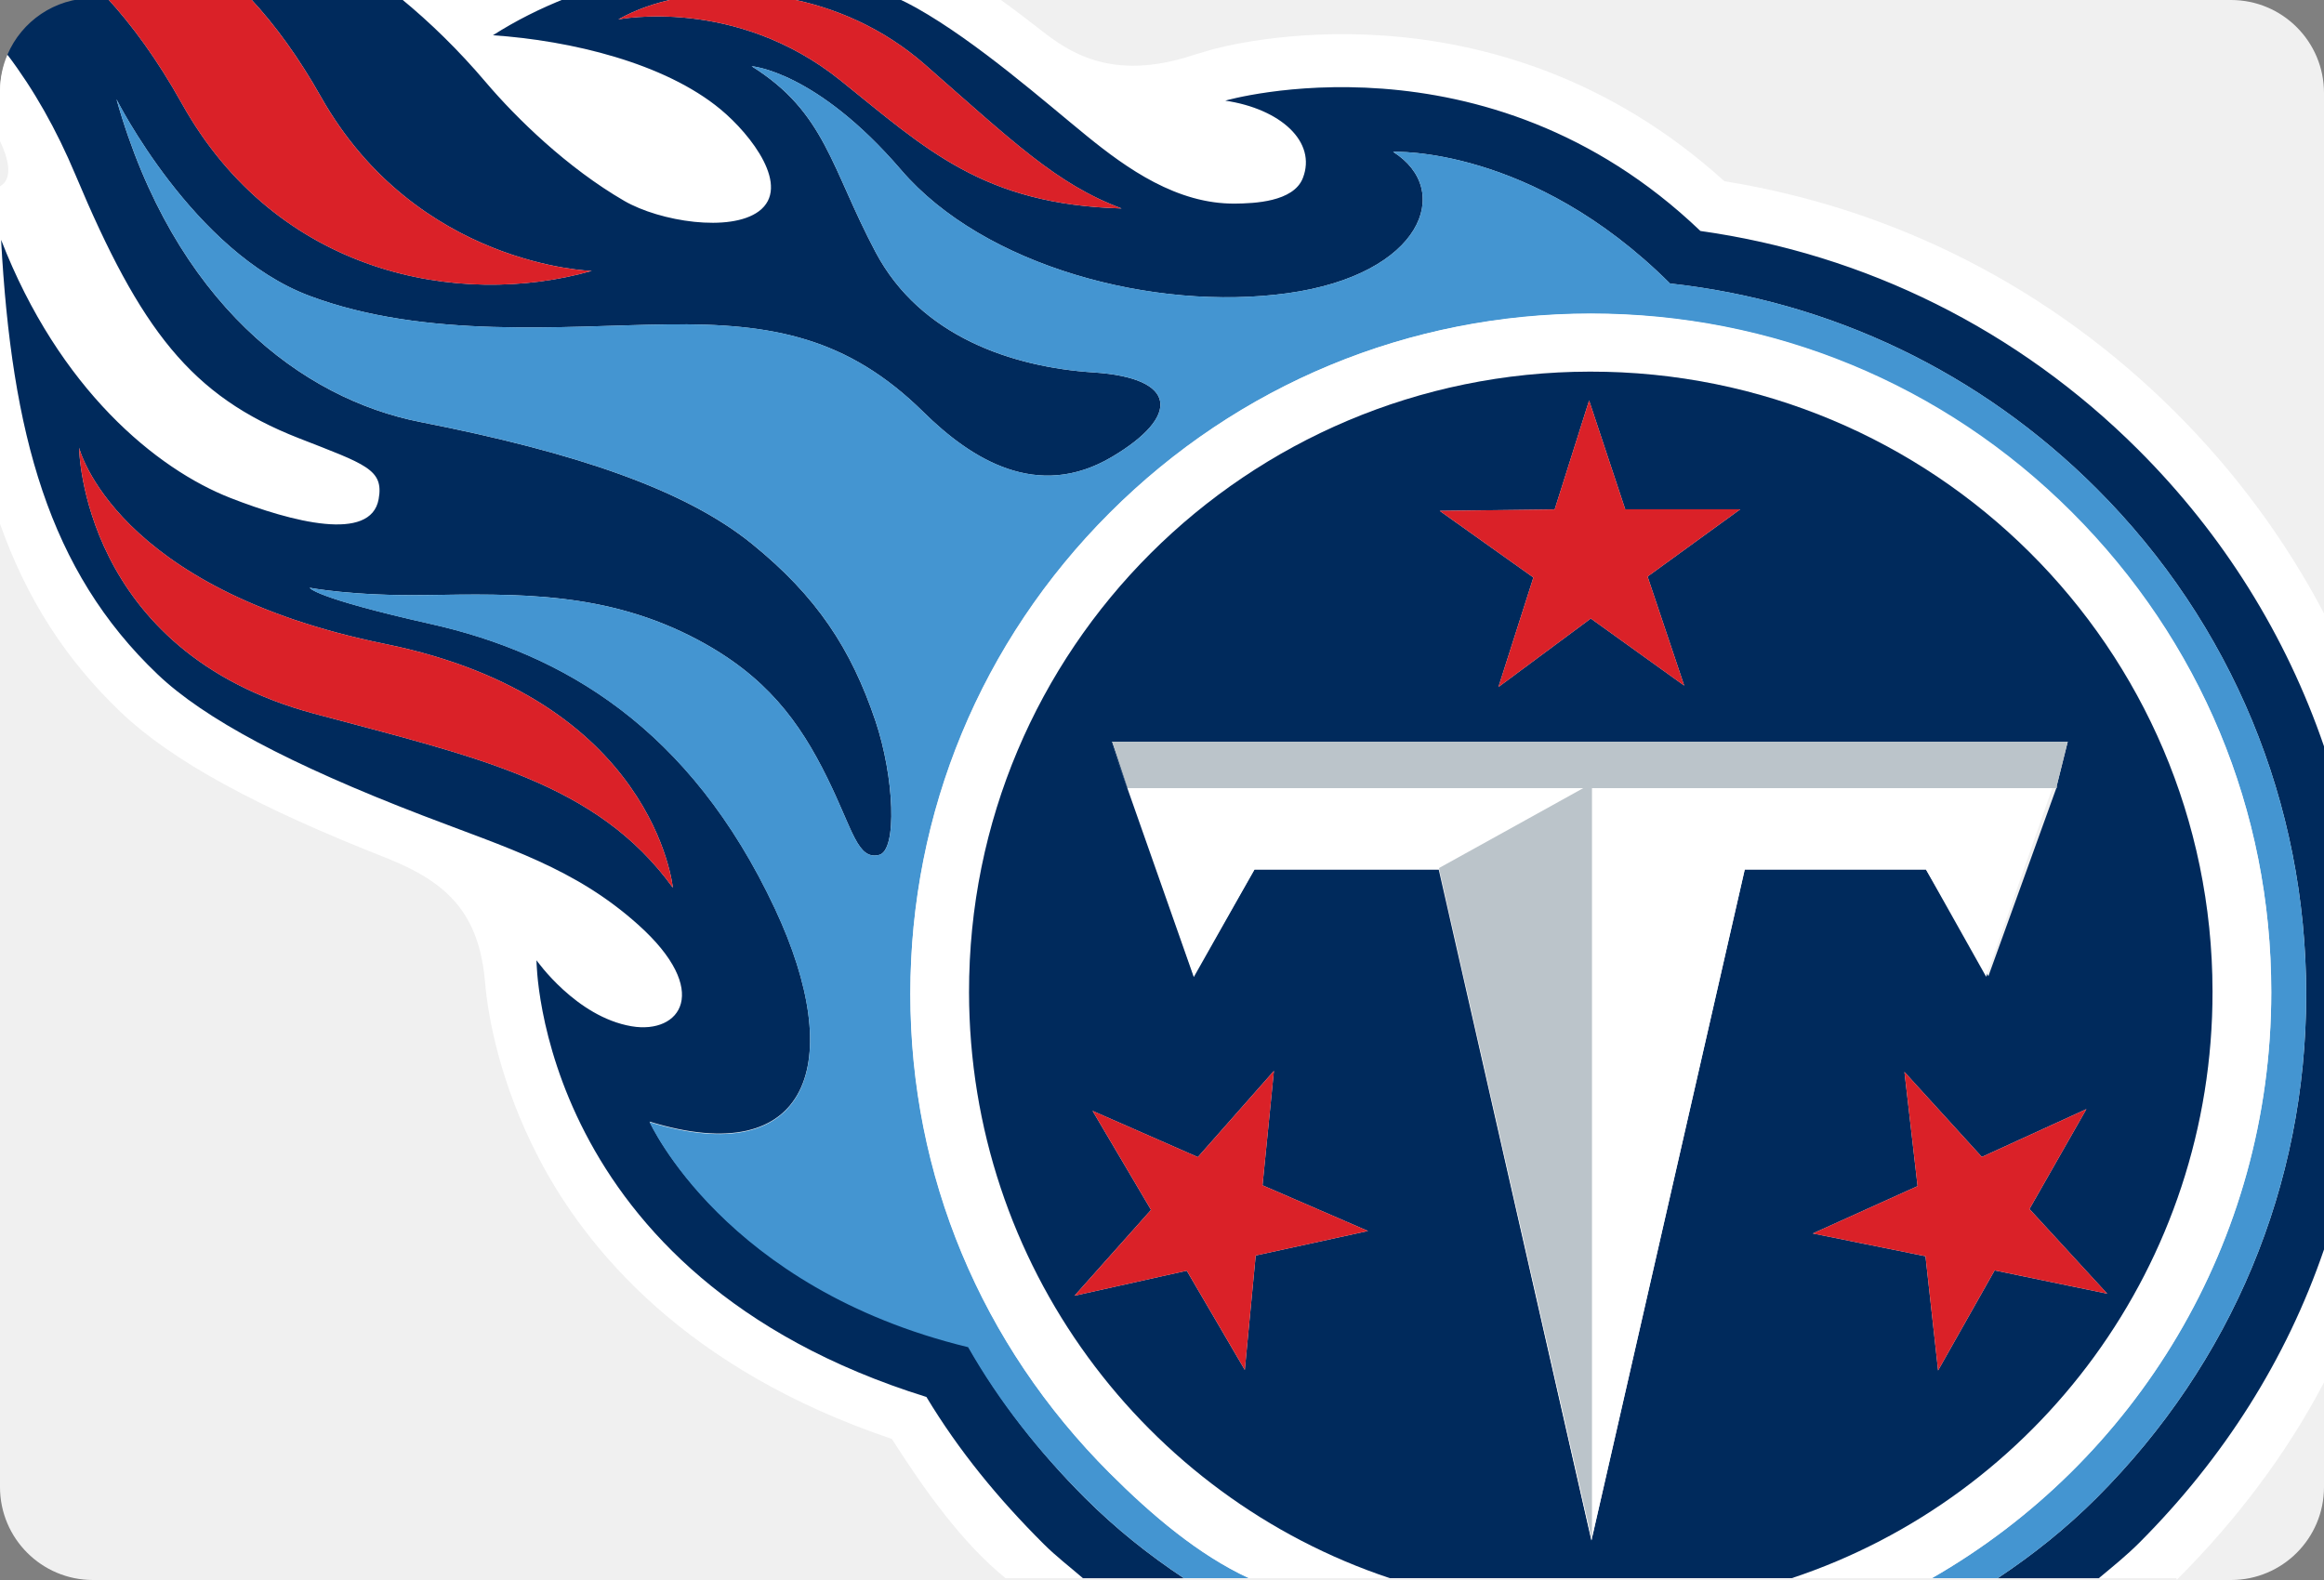 <svg width="200" height="136" xmlns="http://www.w3.org/2000/svg" xmlns:svg="http://www.w3.org/2000/svg">
 <rect width="100%" height="100%" fill="#808080" stroke="none"/>
 <g>
  <title>Layer 1</title>
  <path id="svg_1" d="m200,128c0,4.418 -3.582,8 -8,8l-184,0c-4.418,0 -8,-3.582 -8,-8l0,-120c0,-4.418 3.582,-8 8,-8l184,0c4.418,0 8,3.582 8,8l0,120z" fill="#f0f0f0"/>
  <g id="svg_2">
   <path id="svg_3" d="m46.334,99.625c-3.321,-6.406 -4.343,-12.146 -4.586,-15.027c-0.503,-6.025 -3.285,-8.66 -8.422,-10.716c-11.27,-4.425 -18.561,-8.424 -22.884,-12.538c-4.742,-4.512 -8.117,-9.72 -10.442,-16.255l0,83.151c0,4.42 3.582,7.602 8,7.602l78.537,0c-3.712,-3 -6.994,-7.605 -9.789,-11.988c-17.719,-5.973 -26.311,-16.319 -30.414,-24.229z" fill="none"/>
   <path id="svg_4" d="m102.725,4.729c0.623,-0.189 1.123,-0.333 1.457,-0.429c0.998,-0.29 24.279,-6.758 44.217,11.297c14.732,2.375 28.123,9.224 38.793,19.867c5.195,5.18 9.488,11.021 12.81,17.333l0,-44.955c0,-4.418 -3.582,-8 -8,-8l-106.08,0c1.204,0.862 2.393,1.762 3.535,2.658c2.399,1.88 6.105,4.611 13.268,2.229z" fill="none"/>
   <path id="svg_5" d="m187.339,135.979c-0.021,0.021 -0.043,-0.137 -0.063,-0.137l4.724,0c4.418,0 8,-3.182 8,-7.602l0,-9.244c-3.289,6.25 -7.532,11.84 -12.661,16.983z" fill="none"/>
   <path id="svg_6" d="m0,12.141l0,3.899c0.024,-0.015 0.049,-0.027 0.074,-0.044c1.11,-0.738 0.565,-2.514 -0.074,-3.855z" fill="none"/>
   <path id="svg_7" d="m93.537,11.71c3.446,2.802 7.763,5.87 12.763,5.816c1.574,-0.017 5.019,-0.126 5.823,-2.198c1.218,-3.132 -1.934,-5.96 -6.675,-6.665c0,0 22.38,-6.49 40.887,11.219c14.199,1.996 27.315,8.493 37.651,18.799c7.336,7.316 12.756,16.04 16.015,25.563l0,-11.447c-3.321,-6.312 -7.614,-12.153 -12.81,-17.333c-10.67,-10.643 -24.061,-17.492 -38.793,-19.867c-19.938,-18.055 -43.218,-11.587 -44.216,-11.297c-0.334,0.096 -0.834,0.24 -1.457,0.429c-7.162,2.382 -10.868,-0.349 -13.268,-2.229c-1.143,-0.896 -2.331,-1.796 -3.535,-2.658l-8.703,0c0.564,0.262 1.116,0.54 1.648,0.838c5.237,2.947 11.088,8.119 14.67,11.03z" fill="#FFFFFF"/>
   <path id="svg_8" d="m79.728,120.244c-33.549,-10.443 -33.556,-37.588 -33.556,-37.588s3.406,4.875 8.181,5.682c4.215,0.71 6.925,-3.051 0.566,-8.747c-5.452,-4.885 -11.243,-6.588 -18.566,-9.407c-11.465,-4.411 -18.792,-8.336 -22.778,-12.132c-9.391,-8.934 -12.57,-20.746 -13.48,-37.406c4.999,12.874 13.385,19.74 19.754,22.226c5.226,2.039 12.076,3.844 12.739,0.087c0.455,-2.564 -1.107,-2.983 -6.892,-5.248c-9.24,-3.62 -13.596,-9.304 -19.202,-22.662c-1.643,-3.917 -3.588,-7.348 -5.855,-10.342c-0.411,0.963 -0.639,2.022 -0.639,3.135l0,4.299c0.639,1.341 1.184,3.117 0.074,3.855c-0.025,0.017 -0.05,0.029 -0.074,0.044l0,29.049c2.325,6.535 5.7,11.743 10.442,16.255c4.323,4.114 11.614,8.113 22.884,12.538c5.137,2.056 7.918,4.69 8.422,10.716c0.243,2.881 1.266,8.621 4.586,15.027c4.103,7.91 12.695,18.256 30.414,24.229c2.795,4.383 6.076,8.988 9.789,11.988l6.659,0c-1.151,-1 -2.276,-1.846 -3.367,-2.934c-3.931,-3.916 -7.31,-8.033 -10.101,-12.664z" fill="#FFFFFF"/>
   <path id="svg_9" d="m41.8,7.071c2.638,3.107 7.038,7.394 11.927,10.224c3.071,1.776 9.118,2.726 11.58,0.891c2.799,-2.089 -0.625,-6.562 -3.309,-8.785c-4.81,-3.981 -12.872,-5.912 -19.574,-6.367c1.987,-1.268 4.11,-2.329 6.309,-3.192l-14.264,0c2.552,2.092 5.006,4.489 7.331,7.229z" fill="#FFFFFF"/>
   <path id="svg_10" d="m200,118.996l0,-11.448c-3.238,9.461 -8.609,17.935 -15.877,25.226c-1.133,1.137 -2.301,2.068 -3.5,3.068l6.652,0c0.021,0 0.043,0.158 0.063,0.137c5.13,-5.143 9.373,-10.733 12.662,-16.983z" fill="#FFFFFF"/>
   <path id="svg_11" d="m200,107.548l0,-43.304c-3.259,-9.523 -8.678,-18.248 -16.016,-25.563c-10.336,-10.306 -23.451,-16.803 -37.65,-18.799c-18.507,-17.708 -40.887,-11.219 -40.887,-11.219c4.74,0.705 7.893,3.533 6.675,6.665c-0.806,2.071 -4.249,2.181 -5.823,2.198c-5,0.054 -9.317,-3.014 -12.763,-5.816c-3.582,-2.912 -9.432,-8.083 -14.67,-11.03c-0.531,-0.298 -1.083,-0.576 -1.647,-0.838l-9.515,0c4.1,0.764 8.297,2.559 11.901,5.72c7.617,6.681 11.358,10.308 16.924,12.382c-11.926,-0.342 -16.787,-5.071 -24.194,-11.019c-9.066,-7.282 -19.122,-5.251 -19.122,-5.251c1.425,-0.816 3.178,-1.443 5.132,-1.832l-9.612,0c-2.2,0.863 -4.322,1.924 -6.309,3.192c6.702,0.455 14.764,2.386 19.574,6.367c2.684,2.222 6.107,6.696 3.309,8.785c-2.462,1.834 -8.509,0.885 -11.58,-0.891c-4.889,-2.83 -9.289,-7.116 -11.927,-10.224c-2.325,-2.74 -4.779,-5.137 -7.331,-7.229l-12.942,0c2.159,2.313 4.188,5.118 6.079,8.47c8.247,14.615 23.322,15.007 23.322,15.007c-11.443,3.241 -27.083,0.295 -35.28,-14.413c-2.117,-3.796 -4.299,-6.756 -6.419,-9.064l-1.229,0c-3.306,0 -6.142,2.005 -7.361,4.865c2.267,2.994 4.212,6.425 5.855,10.341c5.606,13.358 9.962,19.042 19.202,22.662c5.785,2.265 7.347,2.684 6.892,5.248c-0.663,3.756 -7.514,1.951 -12.739,-0.087c-6.369,-2.486 -14.756,-9.352 -19.754,-22.225c0.91,16.66 4.089,28.472 13.479,37.407c3.986,3.795 11.313,7.721 22.778,12.132c7.323,2.819 13.115,4.521 18.566,9.407c6.359,5.695 3.649,9.457 -0.566,8.747c-4.774,-0.808 -8.181,-5.681 -8.181,-5.681s0.006,27.145 33.556,37.588c2.792,4.63 6.17,8.748 10.101,12.664c1.091,1.088 2.216,1.934 3.367,2.934l8.684,0c-3.014,-2 -5.864,-4.268 -8.514,-6.916c-3.977,-3.979 -7.344,-8.309 -10.052,-13.064c-20.987,-5.09 -27.412,-19.32 -27.412,-19.32c13.759,4.218 16.997,-5.084 10.789,-18.332c-7.299,-15.579 -18.262,-21.955 -29.599,-24.5c-10.174,-2.285 -10.438,-3.121 -10.438,-3.121s3.66,0.717 9.907,0.63c7.882,-0.111 15.614,-0.349 23.514,3.863c5.83,3.111 8.719,6.981 11.139,11.919c2.195,4.469 2.577,7.03 4.434,6.586c1.596,-0.378 1.307,-6.745 -0.309,-11.538c-2.096,-6.219 -5.059,-10.726 -10.633,-15.243c-5.704,-4.622 -15.027,-7.832 -28.519,-10.479c-10.207,-2 -21.211,-10.293 -26.162,-27.785c0,0 6.601,13.178 16.614,16.924c10.012,3.75 21.872,2.568 30.846,2.455c8.974,-0.115 15.464,1.116 21.985,7.545c4.127,4.066 9.808,7.663 16.226,3.858c5.882,-3.486 5.706,-6.792 -1.591,-7.268c-6.929,-0.455 -14.88,-3.067 -18.743,-10.337c-3.861,-7.271 -4.316,-12.042 -10.675,-16.018c0,0 5.537,0.391 12.873,8.936c7.118,8.292 21.733,12.191 33.24,10.603c11.618,-1.607 14.312,-8.896 9.09,-12.171c0,0 11.899,-0.554 23.829,11.331c13.866,1.521 26.71,7.653 36.716,17.658c11.629,11.63 18.033,27.089 18.033,43.535c0,16.444 -6.402,31.703 -18.033,43.333c-2.648,2.648 -5.5,4.916 -8.513,6.916l8.7,0c1.199,-1 2.367,-1.934 3.5,-3.068c7.27,-7.293 12.641,-15.767 15.879,-25.228zm-166.853,-52.119c23.179,4.717 24.757,20.979 24.757,20.979c-6.552,-9.062 -16.84,-11.217 -30.861,-14.979c-20.076,-5.377 -20.236,-22.891 -20.236,-22.891s3.006,12.143 26.34,16.891z" fill="#002A5C"/>
   <path id="svg_12" d="m198.468,85.592c0,-16.445 -6.403,-31.905 -18.034,-43.535c-10.004,-10.005 -22.849,-16.137 -36.715,-17.658c-11.929,-11.885 -23.828,-11.331 -23.828,-11.331c5.223,3.275 2.527,10.564 -9.091,12.171c-11.507,1.588 -26.122,-2.311 -33.24,-10.603c-7.336,-8.544 -12.872,-8.935 -12.872,-8.935c6.359,3.976 6.814,8.747 10.675,16.018c3.863,7.27 11.814,9.882 18.743,10.337c7.294,0.476 7.473,3.781 1.591,7.268c-6.418,3.805 -12.099,0.208 -16.226,-3.858c-6.521,-6.429 -13.011,-7.66 -21.985,-7.545c-8.974,0.113 -20.833,1.295 -30.846,-2.455c-10.014,-3.747 -16.614,-16.925 -16.614,-16.925c4.951,17.492 15.955,25.785 26.162,27.785c13.491,2.648 22.814,5.858 28.519,10.479c5.574,4.518 8.537,9.024 10.633,15.243c1.616,4.793 1.904,11.16 0.309,11.539c-1.857,0.444 -2.239,-2.117 -4.434,-6.585c-2.42,-4.938 -5.309,-8.808 -11.139,-11.918c-7.899,-4.212 -15.632,-3.972 -23.514,-3.861c-6.247,0.087 -9.907,-0.627 -9.907,-0.627s0.264,0.842 10.438,3.127c11.337,2.545 22.3,8.934 29.599,24.512c6.208,13.25 2.971,22.575 -10.789,18.356c0,0 6.425,14.28 27.412,19.37c2.708,4.757 6.075,8.986 10.052,12.965c2.649,2.648 5.5,4.916 8.514,6.916l5.598,0c-4.324,-2 -8.351,-5.412 -11.982,-9.044c-11.061,-11.062 -17.153,-25.665 -17.153,-41.306c0,-15.642 6.092,-30.297 17.153,-41.358c11.059,-11.059 25.766,-17.124 41.406,-17.124c15.642,0 30.346,6.103 41.406,17.161c11.062,11.062 17.154,25.575 17.154,41.216c0,21.6 -11.756,40.455 -29.205,50.455l5.666,0c3.014,-2 5.864,-4.268 8.512,-6.916c11.628,-11.631 18.032,-26.889 18.032,-43.334z" fill="#4495D1"/>
   <path id="svg_13" d="m195.461,85.393c0,-15.641 -6.093,-30.248 -17.154,-41.309c-11.061,-11.059 -25.765,-17.099 -41.406,-17.099c-15.641,0 -30.348,6.115 -41.406,17.174c-11.062,11.062 -17.154,25.781 -17.154,41.421s6.092,30.15 17.153,41.212c3.632,3.632 7.658,7.05 11.982,9.05l12.133,0c-21.038,-7 -36.181,-26.898 -36.216,-50.367c-0.043,-29.553 23.877,-53.443 53.427,-53.486c29.551,-0.044 53.543,23.728 53.584,53.278c0.035,23.523 -15.12,43.575 -36.211,50.575l12.062,0c17.45,-10 29.206,-28.852 29.206,-50.449z" fill="#FFFFFF"/>
   <path id="svg_14" d="m190.406,85.317c-0.042,-29.551 -24.034,-53.372 -53.584,-53.328c-29.551,0.043 -53.471,23.884 -53.427,53.436c0.034,23.469 15.178,43.417 36.214,50.417l34.584,0c21.093,-7 36.248,-27.002 36.213,-50.525zm-56.614,-41.463l2.964,-9.381l3.111,9.369l9.893,0l-7.972,5.784l3.151,9.385l-8.037,-5.771l-7.949,5.897l3.008,-9.429l-8.062,-5.736l9.893,-0.118zm-25.728,64.215l-0.938,9.849l-4.994,-8.54l-9.659,2.152l6.582,-7.389l-5.031,-8.523l9.061,3.979l6.547,-7.419l-0.98,9.847l9.078,3.935l-9.666,2.109zm28.89,24.533l-13.14,-57.76l-15.854,0l-5.225,9.123l-7.028,-20.123l82.24,0l-0.947,3.8l0,0.1l-5.882,16.286l-5.373,-9.186l-15.593,0l-13.198,57.76zm29.836,-14.638l-1.086,-9.833l-9.697,-1.96l9.017,-4.075l-1.131,-9.83l6.662,7.318l8.997,-4.115l-4.899,8.598l6.692,7.287l-9.688,-2.004l-4.867,8.614z" fill="#002A5C"/>
   <polygon id="svg_15" points="97.04,67.842 95.707,64.113 102.736,84.1 107.961,74.842 123.814,74.842 136.254,67.842 " fill="#FFFFFF"/>
   <polygon id="svg_16" points="170.926,84.076 176.616,67.842 137,67.842 137,132.518 123.838,74.765 136.965,132.563 150.152,74.842 165.745,74.842 " fill="#FFFFFF"/>
   <polygon id="svg_17" points="137,67.842 177,67.842 177,67.642 177.947,63.842 95.707,63.842 97.04,67.842 136.254,67.842 123.838,74.718 137,132.518 " fill="#BBC4CA"/>
   <path id="svg_18" d="m72.335,6.925c7.407,5.948 12.268,10.677 24.195,11.019c-5.566,-2.075 -9.307,-5.701 -16.924,-12.382c-3.605,-3.161 -7.802,-4.956 -11.902,-5.72l-9.359,0c-1.955,0.389 -3.708,1.016 -5.132,1.832c0,0 10.056,-2.03 19.122,5.251z" fill="#DA2128"/>
   <path id="svg_19" d="m50.927,23.32c0,0 -15.075,-0.392 -23.322,-15.007c-1.891,-3.352 -3.92,-6.157 -6.079,-8.47l-12.297,0c2.12,2.308 4.302,5.268 6.418,9.064c8.198,14.707 23.837,17.654 35.28,14.413z" fill="#DA2128"/>
   <path id="svg_20" d="m6.807,38.538c0,0 0.16,17.514 20.237,22.893c14.021,3.76 24.309,5.917 30.861,14.978c0,0 -1.578,-16.261 -24.757,-20.979c-23.335,-4.749 -26.341,-16.892 -26.341,-16.892z" fill="#DA2128"/>
   <polygon id="svg_21" points="128.953,59.138 136.902,53.241 144.939,59.014 141.788,49.626 149.76,43.842 139.867,43.842 136.756,34.473 133.792,43.851 123.898,43.971 131.961,49.708 " fill="#DA2128"/>
   <polygon id="svg_22" points="109.633,92.177 103.086,99.596 94.025,95.617 99.056,104.141 92.475,111.53 102.134,109.378 107.127,117.917 108.064,108.069 117.73,105.958 108.652,102.024 " fill="#DA2128"/>
   <polygon id="svg_23" points="174.652,104.067 179.552,95.469 170.555,99.585 163.893,92.266 165.023,102.096 156.006,106.171 165.704,108.131 166.79,117.964 171.654,109.349 181.346,111.353 " fill="#DA2128"/>
  </g>
 </g>
</svg>